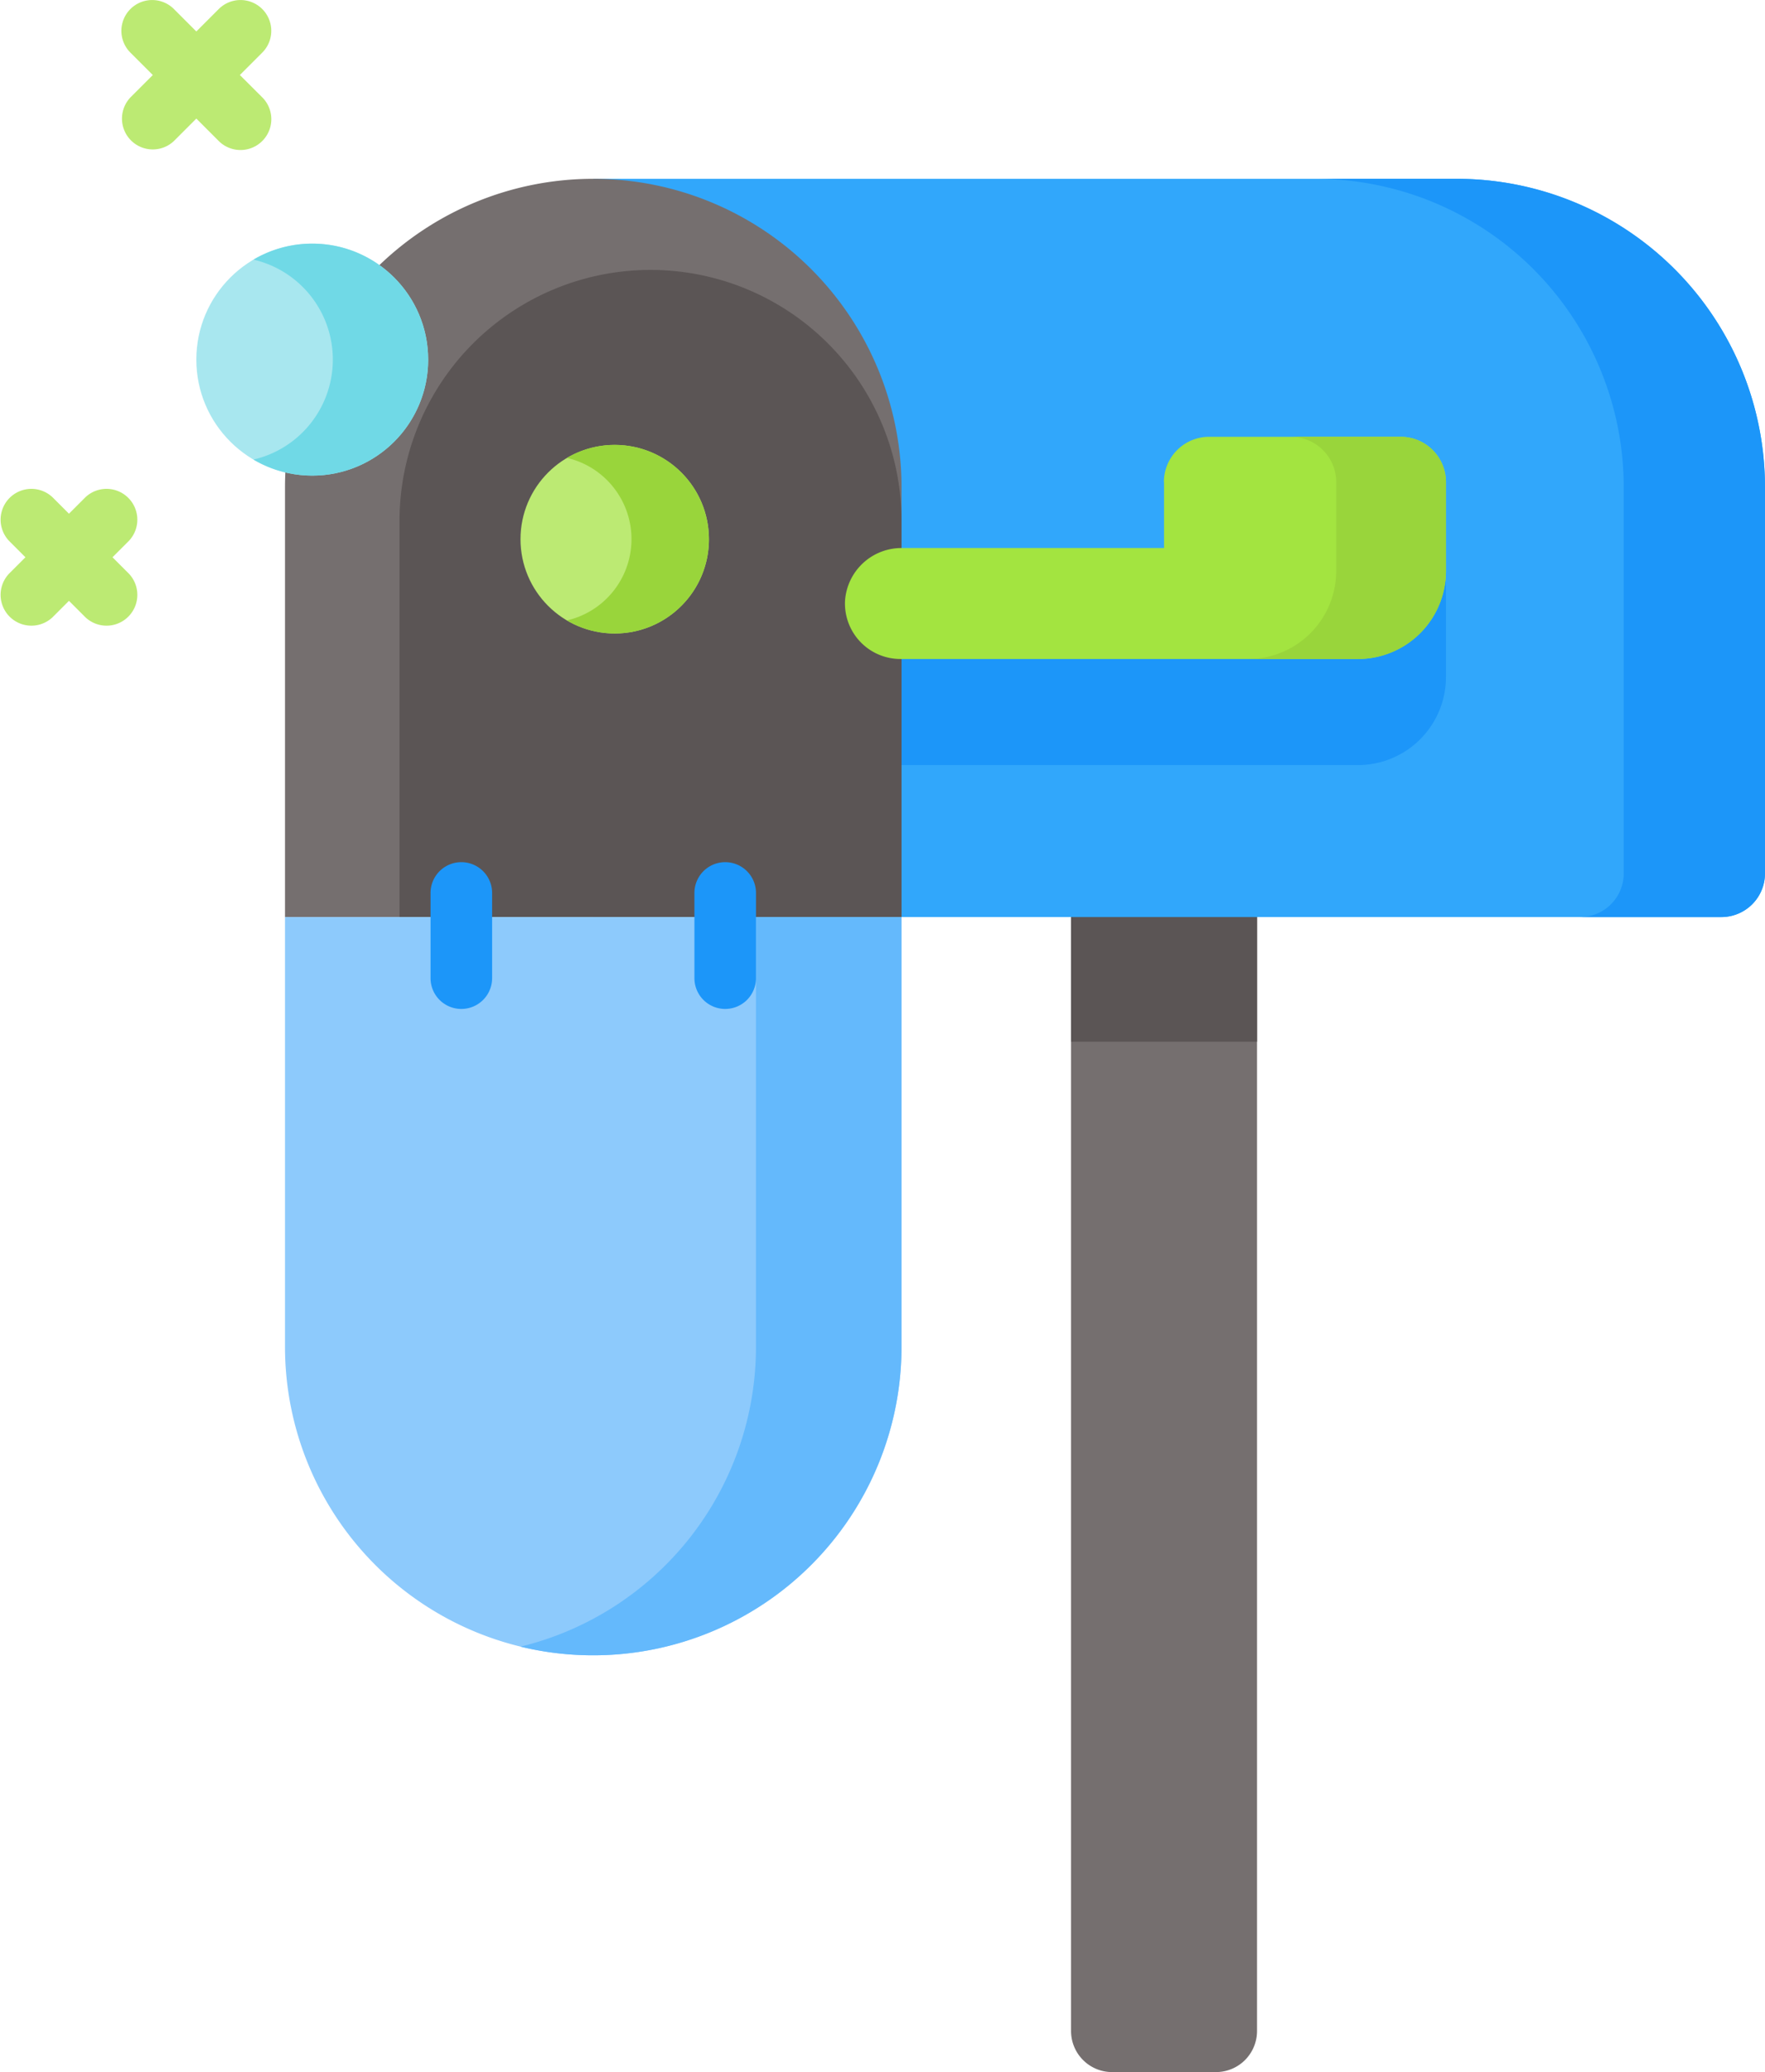 <svg xmlns="http://www.w3.org/2000/svg" width="78.004" height="91.519" viewBox="0 0 78.004 91.519">
  <g id="mailbox" transform="translate(-37.804 0)">
    <g id="Group_8399" data-name="Group 8399" transform="translate(43.168 0)">
      <g id="Group_8396" data-name="Group 8396" transform="translate(7.232 7.898)">
        <g id="Group_8390" data-name="Group 8390" transform="translate(34.739 31.948)">
          <path id="Path_5237" data-name="Path 5237" d="M309.027,274.592h-4.591a1.814,1.814,0,0,1-1.814-1.814V222.92h8.219v49.858A1.814,1.814,0,0,1,309.027,274.592Z" transform="translate(-302.622 -222.92)" fill="#756f6f"/>
          <path id="Path_5238" data-name="Path 5238" d="M302.623,222.92h8.219v6.163h-8.219Z" transform="translate(-302.623 -222.92)" fill="#5b5555"/>
        </g>
        <g id="Group_8392" data-name="Group 8392" transform="translate(13.623)">
          <path id="Path_5239" data-name="Path 5239" d="M234.344,76.792H184.489V44.186h38.16a13.623,13.623,0,0,1,13.623,13.623V74.864A1.928,1.928,0,0,1,234.344,76.792Z" transform="translate(-184.489 -44.186)" fill="#31a7fb"/>
          <g id="Group_8391" data-name="Group 8391" transform="translate(11.124)">
            <path id="Path_5240" data-name="Path 5240" d="M260.822,136.159v2.913H249.24a2.5,2.5,0,0,0-2.517,2.332,2.451,2.451,0,0,0,2.448,2.569h20.22a3.89,3.89,0,0,0,3.89-3.89v-3.924a2,2,0,0,0-2-2h-8.466a2,2,0,0,0-2,2Z" transform="translate(-246.72 -118.08)" fill="#1c96f9"/>
            <path id="Path_5241" data-name="Path 5241" d="M382.918,57.808V74.864a1.929,1.929,0,0,1-1.928,1.928h-6.244a1.929,1.929,0,0,0,1.928-1.928V57.808a13.623,13.623,0,0,0-13.623-13.623h6.244a13.623,13.623,0,0,1,13.623,13.623Z" transform="translate(-342.257 -44.185)" fill="#1c96f9"/>
          </g>
        </g>
        <g id="Group_8393" data-name="Group 8393" transform="translate(0 0)">
          <path id="Path_5242" data-name="Path 5242" d="M135.521,76.792H108.274V57.809a13.623,13.623,0,0,1,27.247,0Z" transform="translate(-108.274 -44.186)" fill="#756f6f"/>
          <path id="Path_5243" data-name="Path 5243" d="M158.775,95.761H136.59V78.377a11.093,11.093,0,1,1,22.185,0Z" transform="translate(-131.529 -63.155)" fill="#5b5555"/>
        </g>
        <g id="Group_8394" data-name="Group 8394" transform="translate(0 32.606)">
          <path id="Path_5244" data-name="Path 5244" d="M108.274,226.6h27.247v18.983a13.623,13.623,0,0,1-27.247,0Z" transform="translate(-108.274 -226.6)" fill="#8dcafc"/>
          <path id="Path_5245" data-name="Path 5245" d="M183.341,226.6v18.982A13.633,13.633,0,0,1,166.5,258.827a13.628,13.628,0,0,0,10.409-13.241V226.6Z" transform="translate(-156.095 -226.603)" fill="#64b9fc"/>
        </g>
        <g id="Group_8395" data-name="Group 8395" transform="translate(6.432 30.181)">
          <path id="Path_5246" data-name="Path 5246" d="M145.618,219.516a1.36,1.36,0,0,1-1.36-1.36v-3.762a1.36,1.36,0,1,1,2.721,0v3.762A1.36,1.36,0,0,1,145.618,219.516Z" transform="translate(-144.258 -213.033)" fill="#1c96f9"/>
          <path id="Path_5247" data-name="Path 5247" d="M210.858,219.516a1.36,1.36,0,0,1-1.36-1.36v-3.762a1.36,1.36,0,0,1,2.721,0v3.762A1.36,1.36,0,0,1,210.858,219.516Z" transform="translate(-197.836 -213.033)" fill="#1c96f9"/>
        </g>
      </g>
      <g id="Group_8397" data-name="Group 8397" transform="translate(3.313 10.76)">
        <circle id="Ellipse_52" data-name="Ellipse 52" cx="5.123" cy="5.123" r="5.123" transform="translate(0 0)" fill="#a8e7ef"/>
        <path id="Path_5248" data-name="Path 5248" d="M108.193,65.32a5.121,5.121,0,0,1-7.721,4.415,4.533,4.533,0,0,0,0-8.831,5.122,5.122,0,0,1,7.719,4.416Z" transform="translate(-97.947 -60.197)" fill="#70d9e6"/>
      </g>
      <path id="Path_5249" data-name="Path 5249" d="M73.051,3.313l.99-.99A1.36,1.36,0,1,0,72.117.4l-.99.99L70.137.4a1.36,1.36,0,1,0-1.924,1.924l.99.99-.99.99a1.361,1.361,0,0,0,1.924,1.924l.99-.99.99.99A1.361,1.361,0,1,0,74.041,4.3Z" transform="translate(-67.814 0)" fill="#bcea73"/>
      <g id="Group_8398" data-name="Group 8398" transform="translate(17.64 19.651)">
        <circle id="Ellipse_53" data-name="Ellipse 53" cx="4.164" cy="4.164" r="4.164" fill="#bcea73"/>
        <path id="Path_5250" data-name="Path 5250" d="M184.259,114.1a4.162,4.162,0,0,1-6.276,3.589,3.684,3.684,0,0,0,0-7.178,4.163,4.163,0,0,1,6.274,3.589Z" transform="translate(-175.931 -109.938)" fill="#99d53b"/>
      </g>
    </g>
    <path id="Path_5251" data-name="Path 5251" d="M42.776,123.7l.725-.725a1.361,1.361,0,0,0-1.924-1.924l-.725.725-.725-.725a1.361,1.361,0,0,0-1.924,1.924l.725.725-.725.725a1.361,1.361,0,0,0,1.924,1.924l.725-.725.725.725a1.361,1.361,0,0,0,1.924-1.924Z" transform="translate(0 -99.087)" fill="#bcea73"/>
    <path id="Path_5252" data-name="Path 5252" d="M260.822,109.947v2.913H249.24a2.5,2.5,0,0,0-2.517,2.332,2.451,2.451,0,0,0,2.448,2.569h20.22a3.89,3.89,0,0,0,3.89-3.89v-3.924a2,2,0,0,0-2-2h-8.466a2,2,0,0,0-2,2Z" transform="translate(-171.573 -88.655)" fill="#a3e440"/>
    <path id="Path_5253" data-name="Path 5253" d="M355.16,109.948v3.924a3.89,3.89,0,0,1-3.891,3.889H346.42a3.89,3.89,0,0,0,3.889-3.889v-3.924a2,2,0,0,0-2-2h4.851A2,2,0,0,1,355.16,109.948Z" transform="translate(-253.452 -88.655)" fill="#99d53b"/>
  </g>
</svg>
